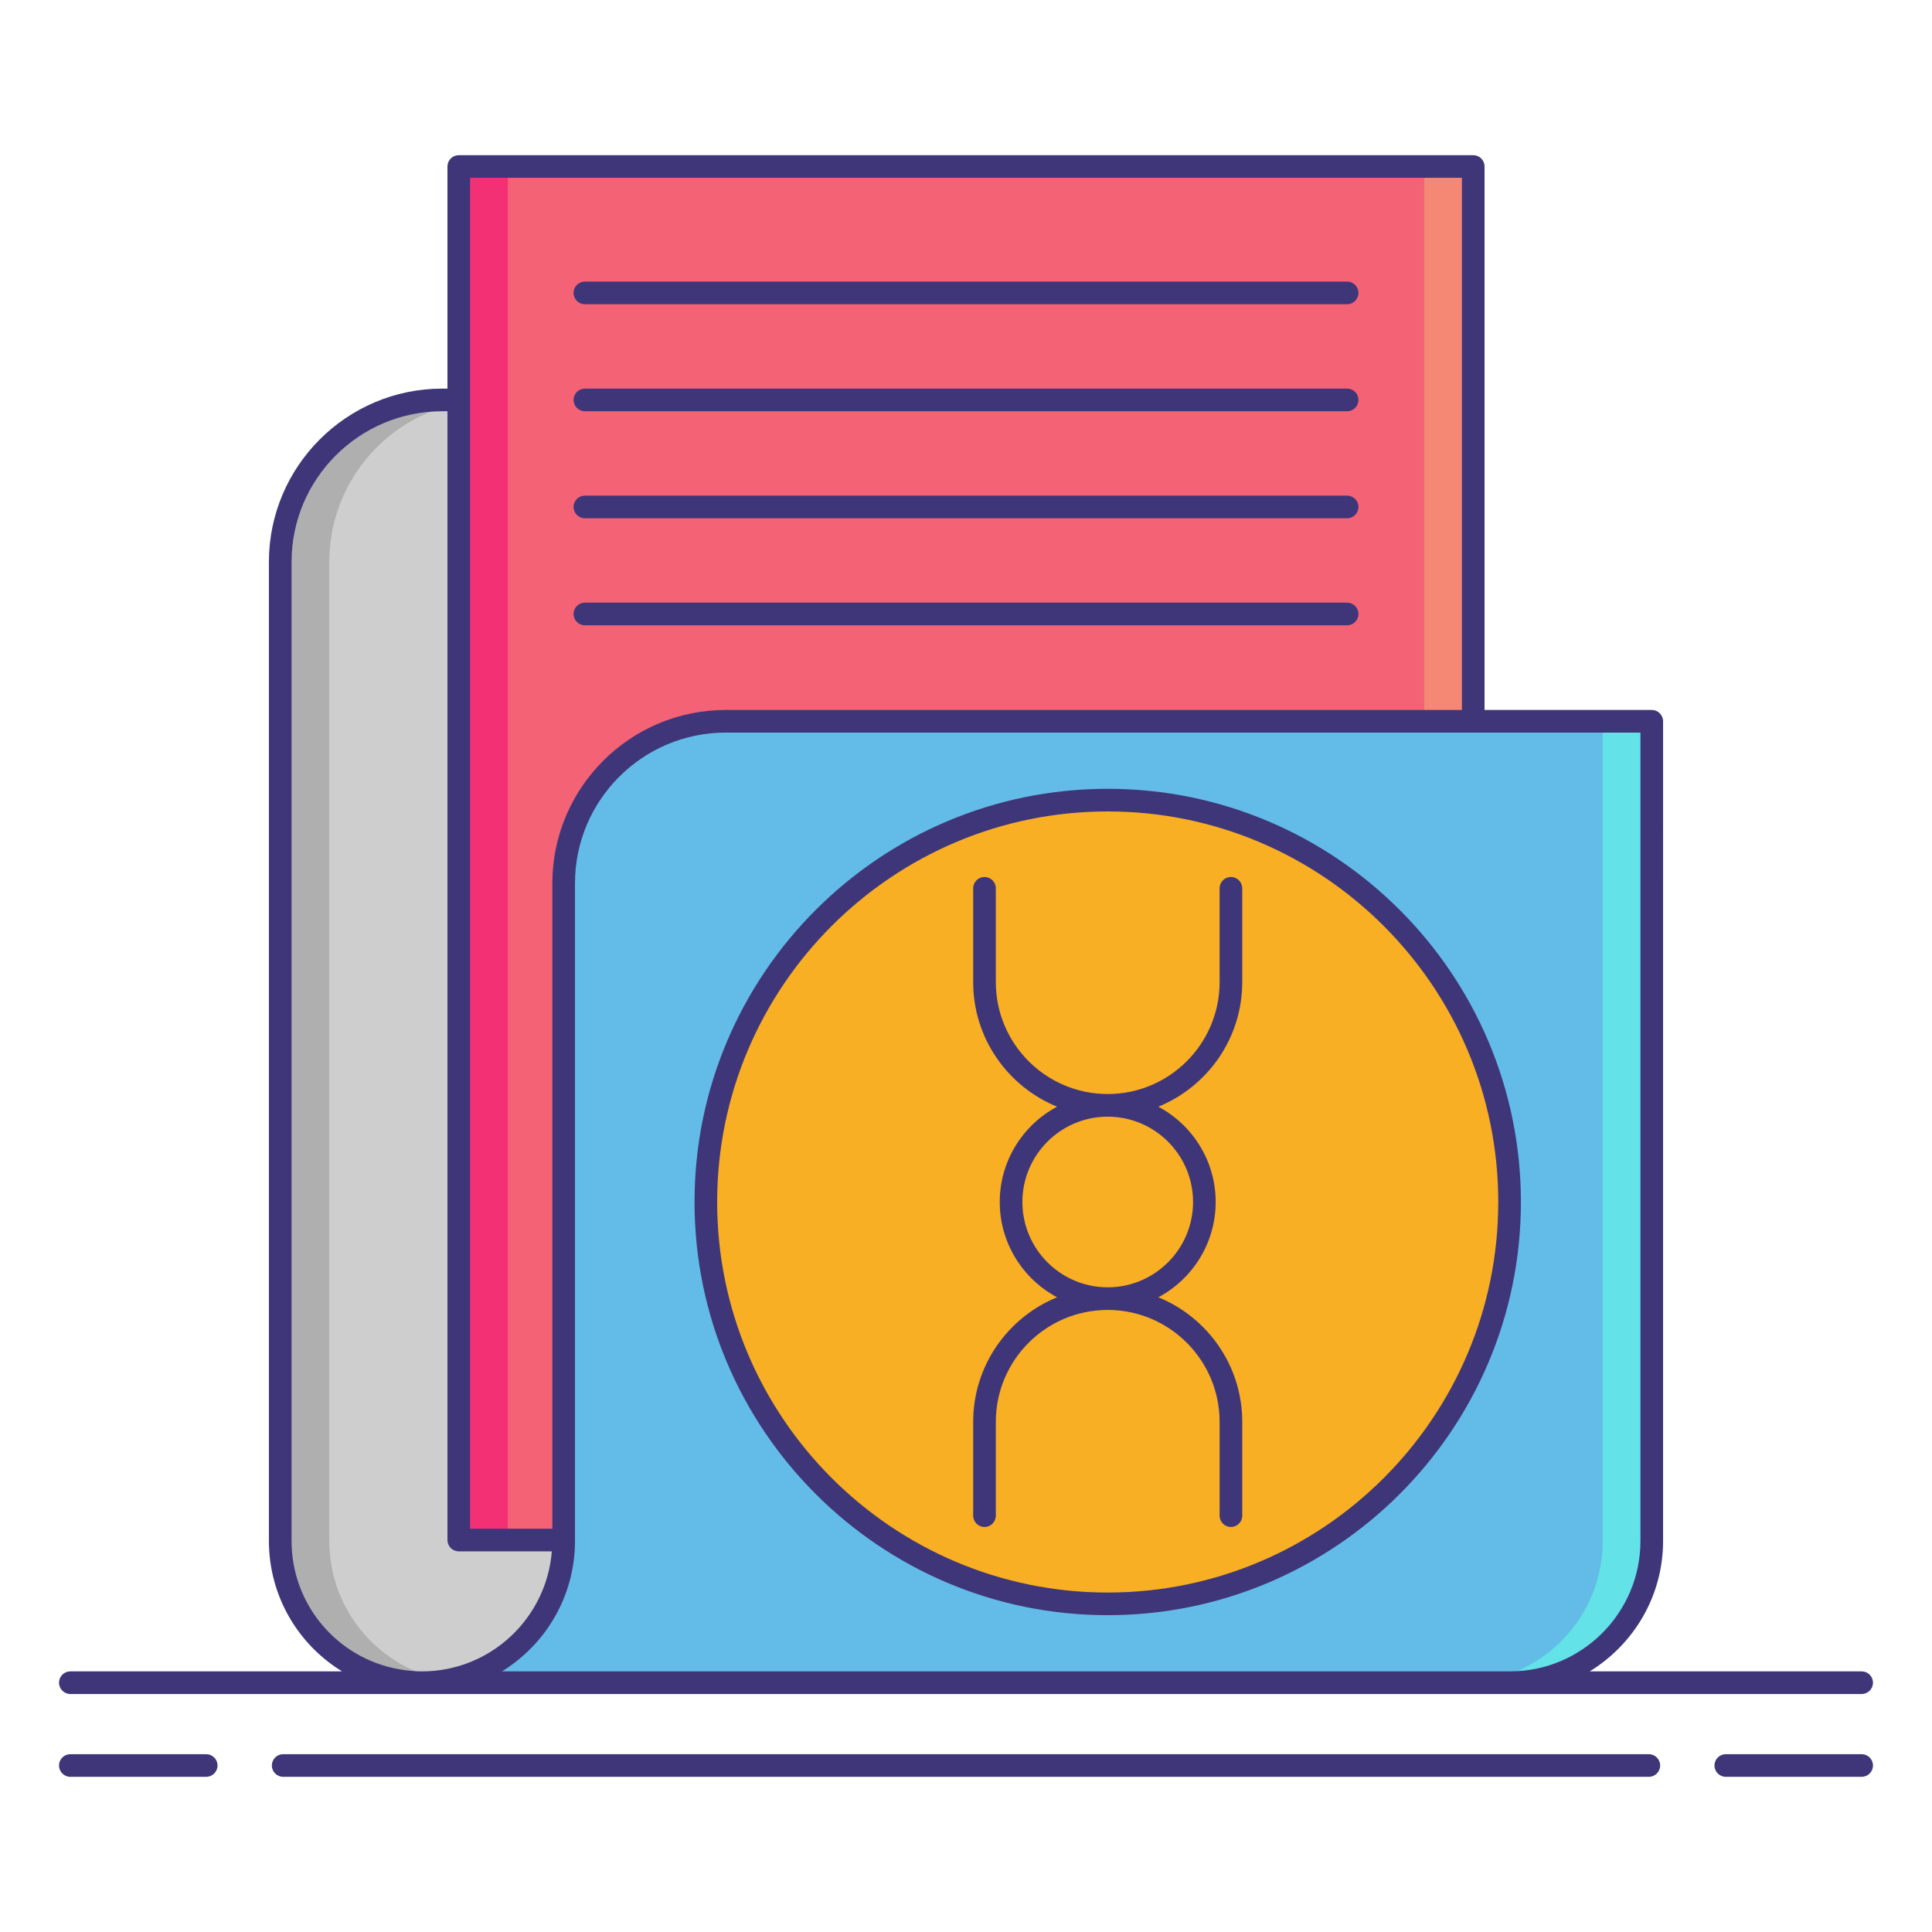 <?xml version="1.0" encoding="utf-8"?>
<!-- Generator: Adobe Illustrator 23.0.3, SVG Export Plug-In . SVG Version: 6.00 Build 0)  -->
<svg version="1.1" id="Layer_1" xmlns="http://www.w3.org/2000/svg" xmlns:xlink="http://www.w3.org/1999/xlink" x="0px" y="0px"
	 viewBox="0 0 256 256" style="enable-background:new 0 0 256 256;" xml:space="preserve">
<style type="text/css">
	.st0{fill:#F87023;}
	.st1{fill:#F8AF23;}
	.st2{fill:#CECECE;}
	.st3{fill:#AFAFAF;}
	.st4{fill:#63BCE7;}
	.st5{fill:#63E2E7;}
	.st6{fill:#9E9E9E;}
	.st7{fill:#707070;}
	.st8{fill:#3F3679;}
	.st9{fill:#E2E2E2;}
	.st10{fill:#6377E7;}
	.st11{fill:#F46275;}
	.st12{fill:#F8D323;}
	.st13{fill:#F43075;}
	.st14{fill:#F48875;}
</style>
<g>
	<path class="st2" d="M74.69,204.187v-87.143c0-11.858,9.613-21.471,21.471-21.471h93.755L175.244,76.25h-45.088l-21.471-23.257
		H58.603c-11.858,0-21.471,9.613-21.471,21.471v129.724c0,9.216,6.645,16.866,15.402,18.459c1.097,0.2,2.222,0.319,3.377,0.319h0
		C66.283,222.965,74.69,214.558,74.69,204.187z"/>
	<g>
		<path class="st3" d="M43.633,204.187V74.463c0-11.858,9.613-21.471,21.471-21.471h-6.5c-11.858,0-21.471,9.613-21.471,21.471
			v129.724c0,9.216,6.645,16.866,15.401,18.459c1.097,0.2,2.222,0.319,3.377,0.319h0c1.112,0,2.196-0.115,3.255-0.301
			c-0.044-0.008-0.089-0.011-0.132-0.019C50.278,221.053,43.633,213.403,43.633,204.187z"/>
	</g>
	<rect x="60.789" y="22.062" class="st11" width="134.423" height="182"/>
	<g>
		<rect x="60.789" y="22.062" class="st13" width="6.5" height="182"/>
	</g>
	<g>
		<rect x="188.711" y="22.062" class="st14" width="6.5" height="182"/>
	</g>
	<path class="st4" d="M189.915,95.573H96.16c-11.858,0-21.471,9.613-21.471,21.471v87.143c0,10.371-8.407,18.778-18.778,18.778
		h144.18c10.37,0,18.776-8.406,18.776-18.776V95.573H189.915z"/>
	<g>
		<path class="st5" d="M212.367,95.573V204.19c0,10.37-8.406,18.776-18.776,18.776h6.5c10.37,0,18.776-8.406,18.776-18.776V95.573
			H212.367z"/>
	</g>
	<circle class="st1" cx="146.779" cy="159.269" r="53.25"/>
	<g>
		<path class="st8" d="M77.5,40.312h101c0.828,0,1.5-0.671,1.5-1.5s-0.672-1.5-1.5-1.5h-101c-0.828,0-1.5,0.671-1.5,1.5
			S76.672,40.312,77.5,40.312z"/>
		<path class="st8" d="M77.5,54.493h101c0.828,0,1.5-0.671,1.5-1.5s-0.672-1.5-1.5-1.5h-101c-0.828,0-1.5,0.671-1.5,1.5
			S76.672,54.493,77.5,54.493z"/>
		<path class="st8" d="M77.5,68.673h101c0.828,0,1.5-0.671,1.5-1.5s-0.672-1.5-1.5-1.5h-101c-0.828,0-1.5,0.671-1.5,1.5
			S76.672,68.673,77.5,68.673z"/>
		<path class="st8" d="M77.5,82.854h101c0.828,0,1.5-0.671,1.5-1.5s-0.672-1.5-1.5-1.5h-101c-0.828,0-1.5,0.671-1.5,1.5
			S76.672,82.854,77.5,82.854z"/>
		<path class="st8" d="M146.778,214.02c30.189,0,54.75-24.561,54.75-54.75s-24.561-54.75-54.75-54.75s-54.75,24.561-54.75,54.75
			S116.589,214.02,146.778,214.02z M146.778,107.52c28.535,0,51.75,23.215,51.75,51.75s-23.215,51.75-51.75,51.75
			s-51.75-23.215-51.75-51.75S118.243,107.52,146.778,107.52z"/>
		<path class="st8" d="M27.323,232.438H9.32c-0.828,0-1.5,0.671-1.5,1.5s0.672,1.5,1.5,1.5h18.003c0.828,0,1.5-0.671,1.5-1.5
			S28.151,232.438,27.323,232.438z"/>
		<path class="st8" d="M246.68,232.438h-18.003c-0.828,0-1.5,0.671-1.5,1.5s0.672,1.5,1.5,1.5h18.003c0.828,0,1.5-0.671,1.5-1.5
			S247.508,232.438,246.68,232.438z"/>
		<path class="st8" d="M218.479,232.438H37.521c-0.828,0-1.5,0.671-1.5,1.5s0.672,1.5,1.5,1.5h180.959c0.828,0,1.5-0.671,1.5-1.5
			S219.308,232.438,218.479,232.438z"/>
		<path class="st8" d="M9.32,224.465h46.591h144.18h46.589c0.828,0,1.5-0.671,1.5-1.5s-0.672-1.5-1.5-1.5h-36.029
			c5.816-3.568,9.716-9.967,9.716-17.276V95.573c0-0.829-0.672-1.5-1.5-1.5h-22.156V22.062c0-0.829-0.672-1.5-1.5-1.5H60.789
			c-0.828,0-1.5,0.671-1.5,1.5v29.431h-0.686c-12.666,0-22.971,10.304-22.971,22.97v129.724c0,7.233,3.819,13.685,9.691,17.278H9.32
			c-0.828,0-1.5,0.671-1.5,1.5S8.492,224.465,9.32,224.465z M217.367,204.189c0,9.526-7.75,17.276-17.276,17.276H66.517
			c5.799-3.572,9.673-9.981,9.673-17.278v-87.143c0-11.012,8.959-19.971,19.971-19.971h121.207V204.189z M62.289,23.562h131.422
			v70.512H96.16c-12.666,0-22.971,10.305-22.971,22.971v85.518h-10.9V23.562z M52.803,221.17c-8.211-1.494-14.17-8.636-14.17-16.983
			V74.463c0-11.012,8.959-19.97,19.971-19.97h0.686v149.569c0,0.829,0.672,1.5,1.5,1.5H73.12
			c-0.705,8.885-8.145,15.904-17.209,15.904C54.911,221.465,53.895,221.369,52.803,221.17z"/>
		<path class="st8" d="M130.452,202.333c0.828,0,1.5-0.671,1.5-1.5v-12.432c0-8.175,6.651-14.826,14.826-14.826
			s14.826,6.651,14.826,14.826v12.432c0,0.829,0.672,1.5,1.5,1.5s1.5-0.671,1.5-1.5v-12.432c0-7.455-4.605-13.848-11.117-16.504
			c4.515-2.408,7.597-7.163,7.597-12.627s-3.083-10.219-7.598-12.627c6.512-2.657,11.117-9.049,11.117-16.505v-12.432
			c0-0.829-0.672-1.5-1.5-1.5s-1.5,0.671-1.5,1.5v12.432c0,8.175-6.651,14.826-14.826,14.826s-14.826-6.651-14.826-14.826v-12.432
			c0-0.829-0.672-1.5-1.5-1.5s-1.5,0.671-1.5,1.5v12.432c0,7.456,4.606,13.848,11.117,16.505c-4.515,2.409-7.597,7.163-7.597,12.627
			s3.082,10.219,7.597,12.627c-6.512,2.657-11.117,9.049-11.117,16.505v12.432C128.952,201.662,129.624,202.333,130.452,202.333z
			 M135.473,159.27c0-6.234,5.071-11.306,11.306-11.306s11.307,5.072,11.307,11.306s-5.072,11.306-11.307,11.306
			S135.473,165.504,135.473,159.27z"/>
	</g>
</g>
</svg>
